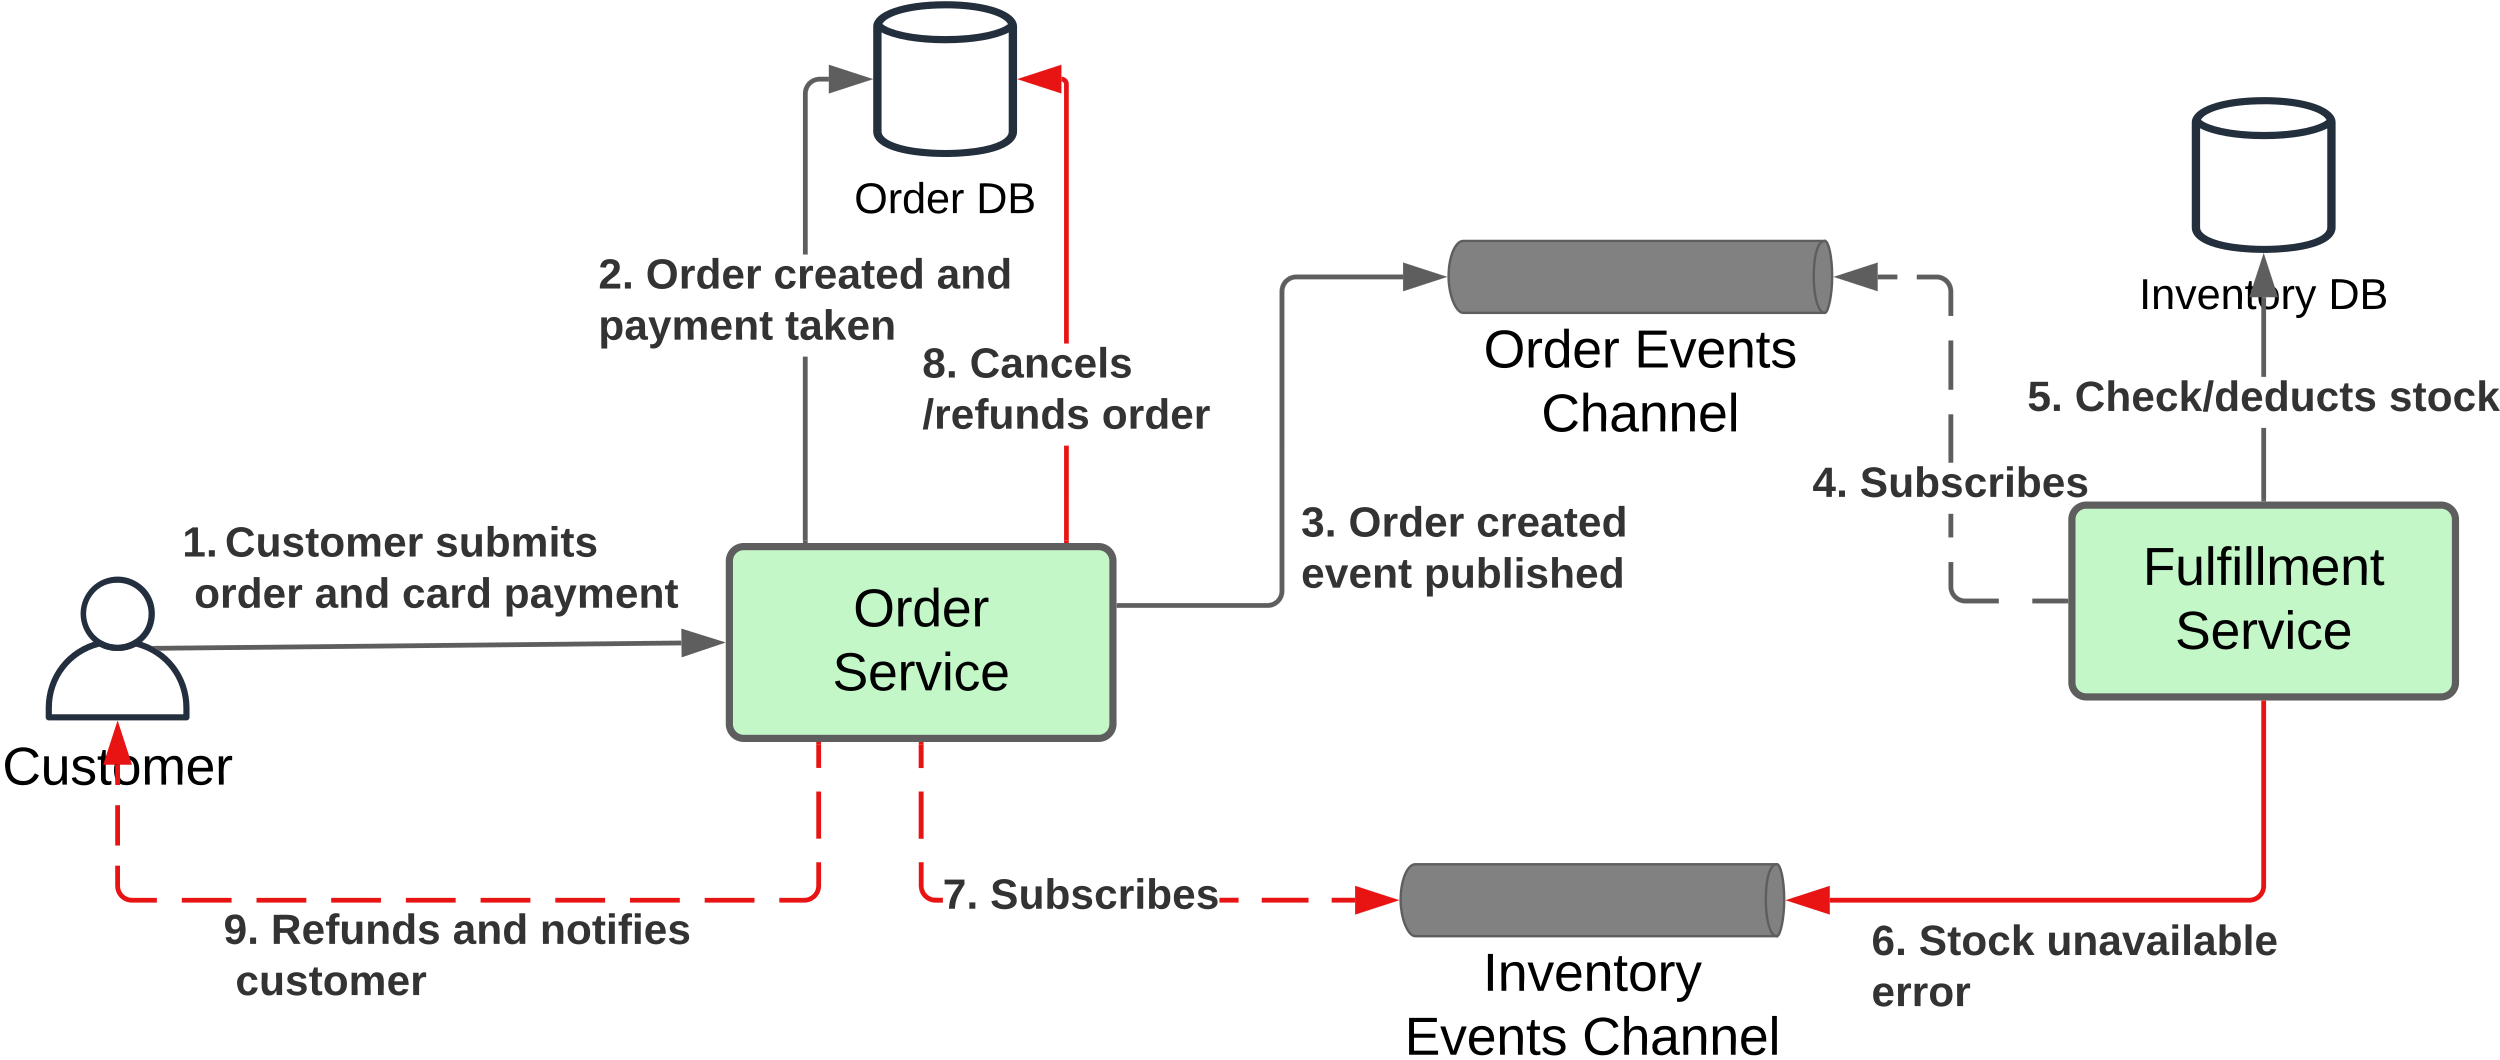 <svg xmlns="http://www.w3.org/2000/svg" xmlns:xlink="http://www.w3.org/1999/xlink" xmlns:lucid="lucid" width="1042.81" height="442.17"><g transform="translate(-335.761 -339.5)" lucid:page-tab-id="baG8KV2xqurh"><path d="M0 0h1870.87v1322.84H0z" fill="#fff"/><path d="M413.56 640h-57.48c-.66 0-1.26-.57-1.26-1.27v-3.84c0-13.65 8.94-25.08 22.14-28.3.36-.06.66-.03.96.14 4.44 2.4 9.36 2.4 13.8 0 .3-.17.6-.2.9-.13 13.26 3.22 22.2 14.65 22.2 28.3v3.83c0 .7-.6 1.27-1.26 1.27zm-56.16-2.57h54.84v-2.54c.06-12.28-7.92-22.58-19.74-25.65-2.52 1.23-4.86 1.8-7.68 1.8-2.82 0-5.16-.53-7.68-1.8-11.82 3.07-19.8 13.37-19.74 25.64z" stroke="#fff" stroke-opacity="0" fill="#232f3e"/><path d="M384.82 610.98c-2.75 0-5.1-.6-7.52-1.93-7.47-4.18-10.13-13.66-5.95-21.12 4.18-7.46 13.63-10.13 21.06-5.95 5.06 2.82 7.94 7.75 7.94 13.54 0 5.82-2.94 10.78-8.05 13.53-2.43 1.3-4.75 1.93-7.48 1.93zm0-28.38c-4.95-.12-9.2 2.4-11.58 6.72-3.38 6.3-1.06 14.1 5.2 17.5 4.06 2.2 8.52 2.2 12.58 0 4.27-2.32 6.75-6.5 6.72-11.4-.03-7.12-5.82-12.85-12.92-12.82z" stroke="#fff" stroke-opacity="0" fill="#232f3e"/><use xlink:href="#a" transform="matrix(1,0,0,1,324.816,649) translate(11.944 17.778)"/><path d="M401.62 609.92L620 607.7" stroke="#5e5e5e" stroke-width="2" fill="none"/><path d="M401.65 610.5l-2.78-1.53 2.76-.03z" stroke="#5e5e5e" stroke-width=".05" fill="#5e5e5e"/><path d="M635.26 607.53l-14.2 4.78-.1-9.26z" stroke="#5e5e5e" stroke-width="2" fill="#5e5e5e"/><use xlink:href="#b" transform="matrix(1,0,0,1,411.819,557.434) translate(0 14.222)"/><use xlink:href="#c" transform="matrix(1,0,0,1,411.819,557.434) translate(17.778 14.222)"/><use xlink:href="#d" transform="matrix(1,0,0,1,411.819,557.434) translate(105.481 14.222)"/><use xlink:href="#e" transform="matrix(1,0,0,1,411.819,557.434) translate(0 35.556)"/><use xlink:href="#f" transform="matrix(1,0,0,1,411.819,557.434) translate(4.938 35.556)"/><use xlink:href="#g" transform="matrix(1,0,0,1,411.819,557.434) translate(55.21 35.556)"/><use xlink:href="#h" transform="matrix(1,0,0,1,411.819,557.434) translate(91.654 35.556)"/><use xlink:href="#i" transform="matrix(1,0,0,1,411.819,557.434) translate(134.074 35.556)"/><path d="M640 573.5a6 6 0 0 1 6-6h148a6 6 0 0 1 6 6v68a6 6 0 0 1-6 6H646a6 6 0 0 1-6-6z" stroke="#5e5e5e" stroke-width="3" fill="#c3f7c8"/><use xlink:href="#j" transform="matrix(1,0,0,1,652,579.5) translate(39.667 21.278)"/><use xlink:href="#k" transform="matrix(1,0,0,1,652,579.5) translate(31.025 47.944)"/><path d="M1200 556.2a6 6 0 0 1 6-6h148a6 6 0 0 1 6 6v68a6 6 0 0 1-6 6h-148a6 6 0 0 1-6-6z" stroke="#5e5e5e" stroke-width="3" fill="#c3f7c8"/><use xlink:href="#l" transform="matrix(1,0,0,1,1212,562.209) translate(17.568 21.278)"/><use xlink:href="#k" transform="matrix(1,0,0,1,1212,562.209) translate(31.025 47.944)"/><path d="M1280.06 380c17.64 0 29.94 4.36 29.94 10.6v43.8c0 2.74-2.16 7.6-16.56 9.7-2.28.3-4.68.57-7.14.7-1.02.07-2.04.13-3.12.13-1.02.07-2.04.07-3.12.07s-2.1 0-3.18-.06c-1.02 0-2.04-.07-3.06-.13-2.46-.13-4.86-.38-7.14-.7-14.52-2.1-16.68-6.97-16.68-9.7v-43.8c0-6.25 12.36-10.6 30.06-10.6zm12.84 61.17c8.52-1.24 13.62-3.78 13.62-6.77v-41.33c-5.22 2.73-15 4.48-26.46 4.48s-21.42-1.75-26.58-4.55v41.4c0 2.93 5.28 5.53 13.74 6.77 2.16.32 4.5.5 6.9.7.96.07 1.92.07 2.94.14 1.98.07 4.02.07 6 0 1.02-.06 1.98-.06 2.94-.12 2.4-.2 4.68-.4 6.9-.7zM1280.06 383c-14.88 0-24.6 3.18-26.28 6.56l.06-.07c2.76 2.46 12.18 5.06 26.22 5.06s23.28-2.6 26.16-5c-1.68-3.38-11.4-6.57-26.16-6.57z" stroke="#000" stroke-opacity="0" fill="#232f3d"/><use xlink:href="#m" transform="matrix(1,0,0,1,1220,454) translate(8.05 14.4)"/><use xlink:href="#n" transform="matrix(1,0,0,1,1220,454) translate(87 14.4)"/><path d="M730.06 340c17.64 0 29.94 4.36 29.94 10.6v43.8c0 2.74-2.16 7.6-16.56 9.7-2.28.3-4.68.57-7.14.7-1.02.07-2.04.13-3.12.13-1.02.07-2.04.07-3.12.07s-2.1 0-3.18-.06c-1.02 0-2.04-.07-3.06-.13-2.46-.13-4.86-.38-7.14-.7-14.52-2.1-16.68-6.97-16.68-9.7v-43.8c0-6.25 12.36-10.6 30.06-10.6zm12.84 61.17c8.52-1.24 13.62-3.78 13.62-6.77v-41.33c-5.22 2.73-15 4.48-26.46 4.48s-21.42-1.75-26.58-4.55v41.4c0 2.93 5.28 5.53 13.74 6.77 2.16.32 4.5.5 6.9.7.96.07 1.92.07 2.94.14 1.98.07 4.02.07 6 0 1.02-.06 1.98-.06 2.94-.12 2.4-.2 4.68-.4 6.9-.7zM730.06 343c-14.88 0-24.6 3.18-26.28 6.56l.06-.07c2.76 2.46 12.18 5.06 26.22 5.06s23.28-2.6 26.16-5c-1.68-3.38-11.4-6.57-26.16-6.57z" stroke="#000" stroke-opacity="0" fill="#232f3d"/><use xlink:href="#o" transform="matrix(1,0,0,1,670,414) translate(22.075 14.4)"/><use xlink:href="#n" transform="matrix(1,0,0,1,670,414) translate(72.975 14.4)"/><path d="M1280.97 547.7h-1.94v-29.68h1.94zm0-51h-1.94v-33.2h1.94z" stroke="#5e5e5e" stroke-width=".05" fill="#5e5e5e"/><path d="M1280.97 548.7h-1.94v-1.02h1.94z" fill="#5e5e5e"/><path stroke="#5e5e5e" stroke-width=".05" fill="#5e5e5e"/><path d="M1284.63 462.5h-9.27l4.64-14.26z" fill="#5e5e5e"/><path d="M1285.98 463.48h-11.96l5.98-18.4zm-9.27-1.95h6.6l-3.3-10.14z" stroke="#5e5e5e" stroke-width=".05" fill="#5e5e5e"/><use xlink:href="#p" transform="matrix(1,0,0,1,1181.432,496.689) translate(0 14.222)"/><use xlink:href="#q" transform="matrix(1,0,0,1,1181.432,496.689) translate(19.753 14.222)"/><use xlink:href="#r" transform="matrix(1,0,0,1,1181.432,496.689) translate(150.815 14.222)"/><path d="M946.08 440c-3.04 0-6.08 6-6.08 15 0 7.5 3.04 15 6.08 15h150.88v-30H946.08z" stroke="#5e5e5e" fill="#818181"/><path d="M1100 455c0 7.5-1.6 15-3.04 15-3.04 0-4.64-7.5-4.64-15 0-9 1.6-15 4.64-15 1.44 0 3.04 6 3.04 15z" stroke="#5e5e5e" fill="#818181"/><use xlink:href="#s" transform="matrix(1,0,0,1,940,475) translate(14.63 17.778)"/><use xlink:href="#t" transform="matrix(1,0,0,1,940,475) translate(77.469 17.778)"/><use xlink:href="#u" transform="matrix(1,0,0,1,940,475) translate(38.704 44.444)"/><path d="M926.08 700c-3.04 0-6.08 6-6.08 15 0 7.5 3.04 15 6.08 15h150.88v-30H926.08z" stroke="#5e5e5e" fill="#818181"/><path d="M1080 715c0 7.5-1.6 15-3.04 15-3.04 0-4.64-7.5-4.64-15 0-9 1.6-15 4.64-15 1.44 0 3.04 6 3.04 15z" stroke="#5e5e5e" fill="#818181"/><use xlink:href="#v" transform="matrix(1,0,0,1,920,735) translate(34.352 17.778)"/><use xlink:href="#w" transform="matrix(1,0,0,1,920,735) translate(1.667 44.444)"/><use xlink:href="#x" transform="matrix(1,0,0,1,920,735) translate(75.741 44.444)"/><path d="M672.64 565h-1.95v-76.7h1.94zm8.86-191.52h-3.8l-.82.06-.77.18-.72.3-.67.42-.6.5-.5.6-.4.68-.3.73-.2.76-.06.84v67.1h-1.95v-67.18l.07-1.05.26-1.06.42-1 .57-.94.7-.83.84-.7.94-.6 1-.4 1.07-.26 1.05-.08h3.88z" stroke="#5e5e5e" stroke-width=".05" fill="#5e5e5e"/><path d="M672.64 566h-1.95v-1.03h1.94z" fill="#5e5e5e"/><path stroke="#5e5e5e" stroke-width=".05" fill="#5e5e5e"/><path d="M696.76 372.5l-14.26 4.63v-9.26z" fill="#5e5e5e"/><path d="M699.92 372.5l-18.4 5.98v-11.96zm-16.45 3.3l10.14-3.3-10.13-3.3z" stroke="#5e5e5e" stroke-width=".05" fill="#5e5e5e"/><use xlink:href="#y" transform="matrix(1,0,0,1,585.367,445.639) translate(0 14.222)"/><use xlink:href="#z" transform="matrix(1,0,0,1,585.367,445.639) translate(19.753 14.222)"/><use xlink:href="#A" transform="matrix(1,0,0,1,585.367,445.639) translate(73.037 14.222)"/><use xlink:href="#B" transform="matrix(1,0,0,1,585.367,445.639) translate(141.086 14.222)"/><use xlink:href="#C" transform="matrix(1,0,0,1,585.367,445.639) translate(0 35.556)"/><use xlink:href="#D" transform="matrix(1,0,0,1,585.367,445.639) translate(77.877 35.556)"/><path d="M921 455.98h-44.46l-.83.06-.75.18-.73.3-.67.42-.6.5-.52.6-.4.68-.3.73-.2.76-.06.84V586.1l-.08 1.06-.26 1.07-.42 1-.58.94-.7.83-.84.7-.93.6-1 .4-1.08.26-1.06.08H802.5v-1.95h61.96l.82-.07.77-.18.73-.3.67-.42.6-.5.5-.6.42-.68.3-.73.2-.77.05-.82V460.96l.1-1.05.24-1.06.42-1 .57-.94.7-.83.85-.7.93-.6 1-.4 1.08-.26 1.06-.08H921z" stroke="#5e5e5e" stroke-width=".05" fill="#5e5e5e"/><path d="M802.53 593.04h-1.03v-1.95h1.03z" fill="#5e5e5e"/><path stroke="#5e5e5e" stroke-width=".05" fill="#5e5e5e"/><path d="M936.26 455L922 459.63v-9.26z" fill="#5e5e5e"/><path d="M939.42 455l-18.4 5.98v-11.96zm-16.45 3.3l10.13-3.3-10.13-3.3z" stroke="#5e5e5e" stroke-width=".05" fill="#5e5e5e"/><use xlink:href="#E" transform="matrix(1,0,0,1,878.498,549.086) translate(0 14.222)"/><use xlink:href="#z" transform="matrix(1,0,0,1,878.498,549.086) translate(19.753 14.222)"/><use xlink:href="#F" transform="matrix(1,0,0,1,878.498,549.086) translate(73.037 14.222)"/><use xlink:href="#G" transform="matrix(1,0,0,1,878.498,549.086) translate(0 35.556)"/><use xlink:href="#H" transform="matrix(1,0,0,1,878.498,549.086) translate(51.259 35.556)"/><path d="M1150.48 584.17l.06.83.18.76.3.73.42.66.5.6.6.5.68.42.73.3.77.2.82.05h13.96v1.95h-14.04l-1.05-.08-1.06-.25-1-.42-.94-.57-.83-.72-.7-.83-.6-.92-.4-1-.26-1.08-.07-1.05v-10.3h1.95zm47.02 7h-14v-1.94h14zm-47.02-27.5h-1.95v-9.8h1.95zm0-31.14h-1.95v-20.2h1.95zm0-30.46h-1.95v-20.53h1.95zm-5.9-47.96l1.08.26 1 .42.94.58.84.7.7.84.58.93.42 1 .25 1.08.08 1.06v10.3h-1.95v-10.22l-.07-.83-.18-.75-.3-.73-.42-.67-.5-.6-.6-.5-.68-.43-.73-.3-.76-.18-.84-.06h-8.12v-1.96h8.2zm-17.4 1.88H1119v-1.96h8.17z" stroke="#5e5e5e" stroke-width=".05" fill="#5e5e5e"/><path d="M1118 459.63l-14.26-4.63 14.27-4.63z" fill="#5e5e5e"/><path d="M1118.98 460.98l-18.4-5.98 18.4-5.98zm-12.1-5.98l10.15 3.3v-6.6z" stroke="#5e5e5e" stroke-width=".05" fill="#5e5e5e"/><path d="M1198.5 591.18h-1.03v-1.95h1.03z" fill="#5e5e5e"/><path stroke="#5e5e5e" stroke-width=".05" fill="#5e5e5e"/><g><use xlink:href="#I" transform="matrix(1,0,0,1,1091.798,532.529) translate(0 14.222)"/><use xlink:href="#J" transform="matrix(1,0,0,1,1091.798,532.529) translate(19.753 14.222)"/></g><path d="M1280 632.7V709a6 6 0 0 1-6 6h-175" stroke="#e81313" stroke-width="2" fill="none"/><path d="M1280.97 632.74h-1.94v-1.03h1.94z" stroke="#e81313" stroke-width=".05" fill="#e81313"/><path d="M1083.74 715l14.27-4.63v9.26z" stroke="#e81313" stroke-width="2" fill="#e81313"/><g><use xlink:href="#K" transform="matrix(1,0,0,1,1116.407,723.635) translate(0 14.222)"/><use xlink:href="#L" transform="matrix(1,0,0,1,1116.407,723.635) translate(19.753 14.222)"/><use xlink:href="#M" transform="matrix(1,0,0,1,1116.407,723.635) translate(72.988 14.222)"/><use xlink:href="#N" transform="matrix(1,0,0,1,1116.407,723.635) translate(0 35.556)"/></g><path d="M720.98 708.96l.06.83.18.75.3.73.42.67.5.6.6.5.68.43.73.3.76.18.84.06h3V716h-3.08l-1.05-.1-1.06-.24-1-.42-.94-.58-.83-.7-.72-.84-.57-.93-.42-1-.25-1.08-.08-1.06v-9.87H721zm160.57 7H862.1v-1.94h19.45zm19.45 0h-9.73v-1.94H901zm-48.62 0h-7.93v-1.94h7.93zM721 689.35H719v-19.66H721zm0-29.5H719V650H721z" stroke="#e81313" stroke-width=".05" fill="#e81313"/><path d="M720.98 650.03H719V649H721z" fill="#e81313"/><path stroke="#e81313" stroke-width=".05" fill="#e81313"/><path d="M916.26 715L902 719.63v-9.26z" fill="#e81313"/><path d="M919.42 715l-18.4 5.98v-11.96zm-16.45 3.3l10.13-3.3-10.13-3.3z" stroke="#e81313" stroke-width=".05" fill="#e81313"/><g><use xlink:href="#O" transform="matrix(1,0,0,1,729.044,704.333) translate(0 14.222)"/><use xlink:href="#J" transform="matrix(1,0,0,1,729.044,704.333) translate(19.753 14.222)"/></g><path d="M677.25 650v9.83m0 9.84v19.66m0 9.84V709l-.08.94-.2.9-.38.88-.5.8-.6.72-.73.6-.8.5-.87.37-.9.23-.95.07h-10.4m-10.37 0H629.7m-10.38 0h-20.78m-10.38 0H567.4m-10.4 0h-20.77m-10.4 0h-20.76m-10.4 0h-20.76m-10.38 0h-20.77m-10.4 0H411.6m-10.4 0h-10.38l-.94-.07-.92-.22-.87-.35-.8-.5-.73-.6-.6-.72-.5-.8-.36-.88-.2-.9-.08-.95v-8.42m0-8.4v-16.84m0-8.42v-8.42" stroke="#e81313" stroke-width="2" fill="none"/><path d="M678.22 650.03h-1.95V649h1.95z" stroke="#e81313" stroke-width=".05" fill="#e81313"/><path d="M384.82 643.24l4.63 14.26h-9.27z" stroke="#e81313" stroke-width="2" fill="#e81313"/><g><use xlink:href="#P" transform="matrix(1,0,0,1,429.026,719) translate(0 14.222)"/><use xlink:href="#Q" transform="matrix(1,0,0,1,429.026,719) translate(19.753 14.222)"/><use xlink:href="#g" transform="matrix(1,0,0,1,429.026,719) translate(95.556 14.222)"/><use xlink:href="#R" transform="matrix(1,0,0,1,429.026,719) translate(132 14.222)"/><use xlink:href="#S" transform="matrix(1,0,0,1,429.026,719) translate(0 35.556)"/><use xlink:href="#T" transform="matrix(1,0,0,1,429.026,719) translate(4.938 35.556)"/></g><path d="M781.56 565h-1.95v-39.57h1.96zm-2.58-193.44l.47.1.44.2.4.25.36.32.32.36.25.4.18.45.12.47.04.44v108.22h-1.95V374.42l-.05-.18-.07-.16-.1-.15-.1-.13-.13-.1-.15-.1-.16-.07-.17-.04-.25-.03.16-1.94z" stroke="#e81313" stroke-width=".05" fill="#e81313"/><path d="M781.56 566h-1.95v-1.03h1.96z" fill="#e81313"/><path stroke="#e81313" stroke-width=".05" fill="#e81313"/><path d="M777.5 377.13l-14.26-4.63 14.26-4.63z" fill="#e81313"/><path d="M778.48 378.48l-18.4-5.98 18.4-5.98zm-12.1-5.98l10.15 3.3v-6.6z" stroke="#e81313" stroke-width=".05" fill="#e81313"/><g><use xlink:href="#U" transform="matrix(1,0,0,1,720.483,482.763) translate(0 14.222)"/><use xlink:href="#V" transform="matrix(1,0,0,1,720.483,482.763) translate(19.753 14.222)"/><use xlink:href="#W" transform="matrix(1,0,0,1,720.483,482.763) translate(0 35.556)"/><use xlink:href="#X" transform="matrix(1,0,0,1,720.483,482.763) translate(74.864 35.556)"/></g><defs><path d="M212-179c-10-28-35-45-73-45-59 0-87 40-87 99 0 60 29 101 89 101 43 0 62-24 78-52l27 14C228-24 195 4 139 4 59 4 22-46 18-125c-6-104 99-153 187-111 19 9 31 26 39 46" id="Y"/><path d="M84 4C-5 8 30-112 23-190h32v120c0 31 7 50 39 49 72-2 45-101 50-169h31l1 190h-30c-1-10 1-25-2-33-11 22-28 36-60 37" id="Z"/><path d="M135-143c-3-34-86-38-87 0 15 53 115 12 119 90S17 21 10-45l28-5c4 36 97 45 98 0-10-56-113-15-118-90-4-57 82-63 122-42 12 7 21 19 24 35" id="aa"/><path d="M59-47c-2 24 18 29 38 22v24C64 9 27 4 27-40v-127H5v-23h24l9-43h21v43h35v23H59v120" id="ab"/><path d="M100-194c62-1 85 37 85 99 1 63-27 99-86 99S16-35 15-95c0-66 28-99 85-99zM99-20c44 1 53-31 53-75 0-43-8-75-51-75s-53 32-53 75 10 74 51 75" id="ac"/><path d="M210-169c-67 3-38 105-44 169h-31v-121c0-29-5-50-35-48C34-165 62-65 56 0H25l-1-190h30c1 10-1 24 2 32 10-44 99-50 107 0 11-21 27-35 58-36 85-2 47 119 55 194h-31v-121c0-29-5-49-35-48" id="ad"/><path d="M100-194c63 0 86 42 84 106H49c0 40 14 67 53 68 26 1 43-12 49-29l28 8c-11 28-37 45-77 45C44 4 14-33 15-96c1-61 26-98 85-98zm52 81c6-60-76-77-97-28-3 7-6 17-6 28h103" id="ae"/><path d="M114-163C36-179 61-72 57 0H25l-1-190h30c1 12-1 29 2 39 6-27 23-49 58-41v29" id="af"/><g id="a"><use transform="matrix(0.062,0,0,0.062,0,0)" xlink:href="#Y"/><use transform="matrix(0.062,0,0,0.062,15.988,0)" xlink:href="#Z"/><use transform="matrix(0.062,0,0,0.062,28.333,0)" xlink:href="#aa"/><use transform="matrix(0.062,0,0,0.062,39.444,0)" xlink:href="#ab"/><use transform="matrix(0.062,0,0,0.062,45.617,0)" xlink:href="#ac"/><use transform="matrix(0.062,0,0,0.062,57.963,0)" xlink:href="#ad"/><use transform="matrix(0.062,0,0,0.062,76.42,0)" xlink:href="#ae"/><use transform="matrix(0.062,0,0,0.062,88.765,0)" xlink:href="#af"/></g><path fill="#333" d="M23 0v-37h61v-169l-59 37v-38l62-41h46v211h57V0H23" id="ag"/><path fill="#333" d="M24 0v-54h51V0H24" id="ah"/><g id="b"><use transform="matrix(0.049,0,0,0.049,0,0)" xlink:href="#ag"/><use transform="matrix(0.049,0,0,0.049,9.877,0)" xlink:href="#ah"/></g><path fill="#333" d="M67-125c0 53 21 87 73 88 37 1 54-22 65-47l45 17C233-25 199 4 140 4 58 4 20-42 15-125 8-235 124-281 211-232c18 10 29 29 36 50l-46 12c-8-25-30-41-62-41-52 0-71 34-72 86" id="ai"/><path fill="#333" d="M85 4C-2 5 27-109 22-190h50c7 57-23 150 33 157 60-5 35-97 40-157h50l1 190h-47c-2-12 1-28-3-38-12 25-28 42-61 42" id="aj"/><path fill="#333" d="M137-138c1-29-70-34-71-4 15 46 118 7 119 86 1 83-164 76-172 9l43-7c4 19 20 25 44 25 33 8 57-30 24-41C81-84 22-81 20-136c-2-80 154-74 161-7" id="ak"/><path fill="#333" d="M115-3C79 11 28 4 28-45v-112H4v-33h27l15-45h31v45h36v33H77v99c-1 23 16 31 38 25v30" id="al"/><path fill="#333" d="M110-194c64 0 96 36 96 99 0 64-35 99-97 99-61 0-95-36-95-99 0-62 34-99 96-99zm-1 164c35 0 45-28 45-65 0-40-10-65-43-65-34 0-45 26-45 65 0 36 10 65 43 65" id="am"/><path fill="#333" d="M220-157c-53 9-28 100-34 157h-49v-107c1-27-5-49-29-50C55-147 81-57 75 0H25l-1-190h47c2 12-1 28 3 38 10-53 101-56 108 0 13-22 24-43 59-42 82 1 51 116 57 194h-49v-107c-1-25-5-48-29-50" id="an"/><path fill="#333" d="M185-48c-13 30-37 53-82 52C43 2 14-33 14-96s30-98 90-98c62 0 83 45 84 108H66c0 31 8 55 39 56 18 0 30-7 34-22zm-45-69c5-46-57-63-70-21-2 6-4 13-4 21h74" id="ao"/><path fill="#333" d="M135-150c-39-12-60 13-60 57V0H25l-1-190h47c2 13-1 29 3 40 6-28 27-53 61-41v41" id="ap"/><g id="c"><use transform="matrix(0.049,0,0,0.049,0,0)" xlink:href="#ai"/><use transform="matrix(0.049,0,0,0.049,12.79,0)" xlink:href="#aj"/><use transform="matrix(0.049,0,0,0.049,23.605,0)" xlink:href="#ak"/><use transform="matrix(0.049,0,0,0.049,33.481,0)" xlink:href="#al"/><use transform="matrix(0.049,0,0,0.049,39.358,0)" xlink:href="#am"/><use transform="matrix(0.049,0,0,0.049,50.173,0)" xlink:href="#an"/><use transform="matrix(0.049,0,0,0.049,65.975,0)" xlink:href="#ao"/><use transform="matrix(0.049,0,0,0.049,75.852,0)" xlink:href="#ap"/></g><path fill="#333" d="M135-194c52 0 70 43 70 98 0 56-19 99-73 100-30 1-46-15-58-35L72 0H24l1-261h50v104c11-23 29-37 60-37zM114-30c31 0 40-27 40-66 0-37-7-63-39-63s-41 28-41 65c0 36 8 64 40 64" id="aq"/><path fill="#333" d="M25-224v-37h50v37H25zM25 0v-190h50V0H25" id="ar"/><g id="d"><use transform="matrix(0.049,0,0,0.049,0,0)" xlink:href="#ak"/><use transform="matrix(0.049,0,0,0.049,9.877,0)" xlink:href="#aj"/><use transform="matrix(0.049,0,0,0.049,20.691,0)" xlink:href="#aq"/><use transform="matrix(0.049,0,0,0.049,31.506,0)" xlink:href="#an"/><use transform="matrix(0.049,0,0,0.049,47.309,0)" xlink:href="#ar"/><use transform="matrix(0.049,0,0,0.049,52.247,0)" xlink:href="#al"/><use transform="matrix(0.049,0,0,0.049,58.123,0)" xlink:href="#ak"/></g><path fill="#333" d="M88-194c31-1 46 15 58 34l-1-101h50l1 261h-48c-2-10 0-23-3-31C134-8 116 4 84 4 32 4 16-41 15-95c0-56 19-97 73-99zm17 164c33 0 40-30 41-66 1-37-9-64-41-64s-38 30-39 65c0 43 13 65 39 65" id="as"/><g id="f"><use transform="matrix(0.049,0,0,0.049,0,0)" xlink:href="#am"/><use transform="matrix(0.049,0,0,0.049,10.815,0)" xlink:href="#ap"/><use transform="matrix(0.049,0,0,0.049,17.728,0)" xlink:href="#as"/><use transform="matrix(0.049,0,0,0.049,28.543,0)" xlink:href="#ao"/><use transform="matrix(0.049,0,0,0.049,38.42,0)" xlink:href="#ap"/></g><path fill="#333" d="M133-34C117-15 103 5 69 4 32 3 11-16 11-54c-1-60 55-63 116-61 1-26-3-47-28-47-18 1-26 9-28 27l-52-2c7-38 36-58 82-57s74 22 75 68l1 82c-1 14 12 18 25 15v27c-30 8-71 5-69-32zm-48 3c29 0 43-24 42-57-32 0-66-3-65 30 0 17 8 27 23 27" id="at"/><path fill="#333" d="M135-194c87-1 58 113 63 194h-50c-7-57 23-157-34-157-59 0-34 97-39 157H25l-1-190h47c2 12-1 28 3 38 12-26 28-41 61-42" id="au"/><g id="g"><use transform="matrix(0.049,0,0,0.049,0,0)" xlink:href="#at"/><use transform="matrix(0.049,0,0,0.049,9.877,0)" xlink:href="#au"/><use transform="matrix(0.049,0,0,0.049,20.691,0)" xlink:href="#as"/></g><path fill="#333" d="M190-63c-7 42-38 67-86 67-59 0-84-38-90-98-12-110 154-137 174-36l-49 2c-2-19-15-32-35-32-30 0-35 28-38 64-6 74 65 87 74 30" id="av"/><g id="h"><use transform="matrix(0.049,0,0,0.049,0,0)" xlink:href="#av"/><use transform="matrix(0.049,0,0,0.049,9.877,0)" xlink:href="#at"/><use transform="matrix(0.049,0,0,0.049,19.753,0)" xlink:href="#ap"/><use transform="matrix(0.049,0,0,0.049,26.667,0)" xlink:href="#as"/></g><path fill="#333" d="M135-194c53 0 70 44 70 98 0 56-19 98-73 100-31 1-45-17-59-34 3 33 2 69 2 105H25l-1-265h48c2 10 0 23 3 31 11-24 29-35 60-35zM114-30c33 0 39-31 40-66 0-38-9-64-40-64-56 0-55 130 0 130" id="aw"/><path fill="#333" d="M123 10C108 53 80 86 19 72V37c35 8 53-11 59-39L3-190h52l48 148c12-52 28-100 44-148h51" id="ax"/><g id="i"><use transform="matrix(0.049,0,0,0.049,0,0)" xlink:href="#aw"/><use transform="matrix(0.049,0,0,0.049,10.815,0)" xlink:href="#at"/><use transform="matrix(0.049,0,0,0.049,20.691,0)" xlink:href="#ax"/><use transform="matrix(0.049,0,0,0.049,30.568,0)" xlink:href="#an"/><use transform="matrix(0.049,0,0,0.049,46.37,0)" xlink:href="#ao"/><use transform="matrix(0.049,0,0,0.049,56.247,0)" xlink:href="#au"/><use transform="matrix(0.049,0,0,0.049,67.062,0)" xlink:href="#al"/></g><path d="M140-251c81 0 123 46 123 126C263-46 219 4 140 4 59 4 17-45 17-125s42-126 123-126zm0 227c63 0 89-41 89-101s-29-99-89-99c-61 0-89 39-89 99S79-25 140-24" id="ay"/><path d="M85-194c31 0 48 13 60 33l-1-100h32l1 261h-30c-2-10 0-23-3-31C134-8 116 4 85 4 32 4 16-35 15-94c0-66 23-100 70-100zm9 24c-40 0-46 34-46 75 0 40 6 74 45 74 42 0 51-32 51-76 0-42-9-74-50-73" id="az"/><g id="j"><use transform="matrix(0.062,0,0,0.062,0,0)" xlink:href="#ay"/><use transform="matrix(0.062,0,0,0.062,17.284,0)" xlink:href="#af"/><use transform="matrix(0.062,0,0,0.062,24.63,0)" xlink:href="#az"/><use transform="matrix(0.062,0,0,0.062,36.975,0)" xlink:href="#ae"/><use transform="matrix(0.062,0,0,0.062,49.321,0)" xlink:href="#af"/></g><path d="M185-189c-5-48-123-54-124 2 14 75 158 14 163 119 3 78-121 87-175 55-17-10-28-26-33-46l33-7c5 56 141 63 141-1 0-78-155-14-162-118-5-82 145-84 179-34 5 7 8 16 11 25" id="aA"/><path d="M108 0H70L1-190h34L89-25l56-165h34" id="aB"/><path d="M24-231v-30h32v30H24zM24 0v-190h32V0H24" id="aC"/><path d="M96-169c-40 0-48 33-48 73s9 75 48 75c24 0 41-14 43-38l32 2c-6 37-31 61-74 61-59 0-76-41-82-99-10-93 101-131 147-64 4 7 5 14 7 22l-32 3c-4-21-16-35-41-35" id="aD"/><g id="k"><use transform="matrix(0.062,0,0,0.062,0,0)" xlink:href="#aA"/><use transform="matrix(0.062,0,0,0.062,14.815,0)" xlink:href="#ae"/><use transform="matrix(0.062,0,0,0.062,27.16,0)" xlink:href="#af"/><use transform="matrix(0.062,0,0,0.062,34.506,0)" xlink:href="#aB"/><use transform="matrix(0.062,0,0,0.062,45.617,0)" xlink:href="#aC"/><use transform="matrix(0.062,0,0,0.062,50.494,0)" xlink:href="#aD"/><use transform="matrix(0.062,0,0,0.062,61.605,0)" xlink:href="#ae"/></g><path d="M63-220v92h138v28H63V0H30v-248h175v28H63" id="aE"/><path d="M24 0v-261h32V0H24" id="aF"/><path d="M101-234c-31-9-42 10-38 44h38v23H63V0H32v-167H5v-23h27c-7-52 17-82 69-68v24" id="aG"/><path d="M117-194c89-4 53 116 60 194h-32v-121c0-31-8-49-39-48C34-167 62-67 57 0H25l-1-190h30c1 10-1 24 2 32 11-22 29-35 61-36" id="aH"/><g id="l"><use transform="matrix(0.062,0,0,0.062,0,0)" xlink:href="#aE"/><use transform="matrix(0.062,0,0,0.062,13.519,0)" xlink:href="#Z"/><use transform="matrix(0.062,0,0,0.062,25.864,0)" xlink:href="#aF"/><use transform="matrix(0.062,0,0,0.062,30.741,0)" xlink:href="#aG"/><use transform="matrix(0.062,0,0,0.062,36.914,0)" xlink:href="#aC"/><use transform="matrix(0.062,0,0,0.062,41.79,0)" xlink:href="#aF"/><use transform="matrix(0.062,0,0,0.062,46.667,0)" xlink:href="#aF"/><use transform="matrix(0.062,0,0,0.062,51.543,0)" xlink:href="#ad"/><use transform="matrix(0.062,0,0,0.062,70,0)" xlink:href="#ae"/><use transform="matrix(0.062,0,0,0.062,82.346,0)" xlink:href="#aH"/><use transform="matrix(0.062,0,0,0.062,94.691,0)" xlink:href="#ab"/></g><path d="M33 0v-248h34V0H33" id="aI"/><path d="M179-190L93 31C79 59 56 82 12 73V49c39 6 53-20 64-50L1-190h34L92-34l54-156h33" id="aJ"/><g id="m"><use transform="matrix(0.05,0,0,0.05,0,0)" xlink:href="#aI"/><use transform="matrix(0.05,0,0,0.05,5,0)" xlink:href="#aH"/><use transform="matrix(0.05,0,0,0.05,15,0)" xlink:href="#aB"/><use transform="matrix(0.05,0,0,0.05,24,0)" xlink:href="#ae"/><use transform="matrix(0.05,0,0,0.05,34,0)" xlink:href="#aH"/><use transform="matrix(0.05,0,0,0.05,44,0)" xlink:href="#ab"/><use transform="matrix(0.05,0,0,0.05,49,0)" xlink:href="#ac"/><use transform="matrix(0.05,0,0,0.05,59,0)" xlink:href="#af"/><use transform="matrix(0.05,0,0,0.05,64.95,0)" xlink:href="#aJ"/></g><path d="M30-248c118-7 216 8 213 122C240-48 200 0 122 0H30v-248zM63-27c89 8 146-16 146-99s-60-101-146-95v194" id="aK"/><path d="M160-131c35 5 61 23 61 61C221 17 115-2 30 0v-248c76 3 177-17 177 60 0 33-19 50-47 57zm-97-11c50-1 110 9 110-42 0-47-63-36-110-37v79zm0 115c55-2 124 14 124-45 0-56-70-42-124-44v89" id="aL"/><g id="n"><use transform="matrix(0.05,0,0,0.05,0,0)" xlink:href="#aK"/><use transform="matrix(0.05,0,0,0.05,12.95,0)" xlink:href="#aL"/></g><g id="o"><use transform="matrix(0.05,0,0,0.05,0,0)" xlink:href="#ay"/><use transform="matrix(0.05,0,0,0.05,14,0)" xlink:href="#af"/><use transform="matrix(0.05,0,0,0.05,19.95,0)" xlink:href="#az"/><use transform="matrix(0.05,0,0,0.05,29.95,0)" xlink:href="#ae"/><use transform="matrix(0.05,0,0,0.05,39.95,0)" xlink:href="#af"/></g><path fill="#333" d="M139-81c0-46-55-55-73-27H18l9-140h149v37H72l-4 63c44-38 133-4 122 66C201 21 21 35 11-62l49-4c5 18 15 30 39 30 26 0 40-18 40-45" id="aM"/><g id="p"><use transform="matrix(0.049,0,0,0.049,0,0)" xlink:href="#aM"/><use transform="matrix(0.049,0,0,0.049,9.877,0)" xlink:href="#ah"/></g><path fill="#333" d="M114-157C55-157 80-60 75 0H25v-261h50l-1 109c12-26 28-41 61-42 86-1 58 113 63 194h-50c-7-57 23-157-34-157" id="aN"/><path fill="#333" d="M147 0L96-86 75-71V0H25v-261h50v150l67-79h53l-66 74L201 0h-54" id="aO"/><path fill="#333" d="M4 7l51-268h42L46 7H4" id="aP"/><g id="q"><use transform="matrix(0.049,0,0,0.049,0,0)" xlink:href="#ai"/><use transform="matrix(0.049,0,0,0.049,12.79,0)" xlink:href="#aN"/><use transform="matrix(0.049,0,0,0.049,23.605,0)" xlink:href="#ao"/><use transform="matrix(0.049,0,0,0.049,33.481,0)" xlink:href="#av"/><use transform="matrix(0.049,0,0,0.049,43.358,0)" xlink:href="#aO"/><use transform="matrix(0.049,0,0,0.049,53.235,0)" xlink:href="#aP"/><use transform="matrix(0.049,0,0,0.049,58.173,0)" xlink:href="#as"/><use transform="matrix(0.049,0,0,0.049,68.988,0)" xlink:href="#ao"/><use transform="matrix(0.049,0,0,0.049,78.864,0)" xlink:href="#as"/><use transform="matrix(0.049,0,0,0.049,89.679,0)" xlink:href="#aj"/><use transform="matrix(0.049,0,0,0.049,100.494,0)" xlink:href="#av"/><use transform="matrix(0.049,0,0,0.049,110.37,0)" xlink:href="#al"/><use transform="matrix(0.049,0,0,0.049,116.247,0)" xlink:href="#ak"/></g><g id="r"><use transform="matrix(0.049,0,0,0.049,0,0)" xlink:href="#ak"/><use transform="matrix(0.049,0,0,0.049,9.877,0)" xlink:href="#al"/><use transform="matrix(0.049,0,0,0.049,15.753,0)" xlink:href="#am"/><use transform="matrix(0.049,0,0,0.049,26.568,0)" xlink:href="#av"/><use transform="matrix(0.049,0,0,0.049,36.444,0)" xlink:href="#aO"/></g><g id="s"><use transform="matrix(0.062,0,0,0.062,0,0)" xlink:href="#ay"/><use transform="matrix(0.062,0,0,0.062,17.284,0)" xlink:href="#af"/><use transform="matrix(0.062,0,0,0.062,24.63,0)" xlink:href="#az"/><use transform="matrix(0.062,0,0,0.062,36.975,0)" xlink:href="#ae"/><use transform="matrix(0.062,0,0,0.062,49.321,0)" xlink:href="#af"/></g><path d="M30 0v-248h187v28H63v79h144v27H63v87h162V0H30" id="aQ"/><g id="t"><use transform="matrix(0.062,0,0,0.062,0,0)" xlink:href="#aQ"/><use transform="matrix(0.062,0,0,0.062,14.815,0)" xlink:href="#aB"/><use transform="matrix(0.062,0,0,0.062,25.926,0)" xlink:href="#ae"/><use transform="matrix(0.062,0,0,0.062,38.272,0)" xlink:href="#aH"/><use transform="matrix(0.062,0,0,0.062,50.617,0)" xlink:href="#ab"/><use transform="matrix(0.062,0,0,0.062,56.79,0)" xlink:href="#aa"/></g><path d="M106-169C34-169 62-67 57 0H25v-261h32l-1 103c12-21 28-36 61-36 89 0 53 116 60 194h-32v-121c2-32-8-49-39-48" id="aR"/><path d="M141-36C126-15 110 5 73 4 37 3 15-17 15-53c-1-64 63-63 125-63 3-35-9-54-41-54-24 1-41 7-42 31l-33-3c5-37 33-52 76-52 45 0 72 20 72 64v82c-1 20 7 32 28 27v20c-31 9-61-2-59-35zM48-53c0 20 12 33 32 33 41-3 63-29 60-74-43 2-92-5-92 41" id="aS"/><g id="u"><use transform="matrix(0.062,0,0,0.062,0,0)" xlink:href="#Y"/><use transform="matrix(0.062,0,0,0.062,15.988,0)" xlink:href="#aR"/><use transform="matrix(0.062,0,0,0.062,28.333,0)" xlink:href="#aS"/><use transform="matrix(0.062,0,0,0.062,40.679,0)" xlink:href="#aH"/><use transform="matrix(0.062,0,0,0.062,53.025,0)" xlink:href="#aH"/><use transform="matrix(0.062,0,0,0.062,65.37,0)" xlink:href="#ae"/><use transform="matrix(0.062,0,0,0.062,77.716,0)" xlink:href="#aF"/></g><g id="v"><use transform="matrix(0.062,0,0,0.062,0,0)" xlink:href="#aI"/><use transform="matrix(0.062,0,0,0.062,6.173,0)" xlink:href="#aH"/><use transform="matrix(0.062,0,0,0.062,18.519,0)" xlink:href="#aB"/><use transform="matrix(0.062,0,0,0.062,29.63,0)" xlink:href="#ae"/><use transform="matrix(0.062,0,0,0.062,41.975,0)" xlink:href="#aH"/><use transform="matrix(0.062,0,0,0.062,54.321,0)" xlink:href="#ab"/><use transform="matrix(0.062,0,0,0.062,60.494,0)" xlink:href="#ac"/><use transform="matrix(0.062,0,0,0.062,72.84,0)" xlink:href="#af"/><use transform="matrix(0.062,0,0,0.062,80.185,0)" xlink:href="#aJ"/></g><g id="w"><use transform="matrix(0.062,0,0,0.062,0,0)" xlink:href="#aQ"/><use transform="matrix(0.062,0,0,0.062,14.815,0)" xlink:href="#aB"/><use transform="matrix(0.062,0,0,0.062,25.926,0)" xlink:href="#ae"/><use transform="matrix(0.062,0,0,0.062,38.272,0)" xlink:href="#aH"/><use transform="matrix(0.062,0,0,0.062,50.617,0)" xlink:href="#ab"/><use transform="matrix(0.062,0,0,0.062,56.79,0)" xlink:href="#aa"/></g><g id="x"><use transform="matrix(0.062,0,0,0.062,0,0)" xlink:href="#Y"/><use transform="matrix(0.062,0,0,0.062,15.988,0)" xlink:href="#aR"/><use transform="matrix(0.062,0,0,0.062,28.333,0)" xlink:href="#aS"/><use transform="matrix(0.062,0,0,0.062,40.679,0)" xlink:href="#aH"/><use transform="matrix(0.062,0,0,0.062,53.025,0)" xlink:href="#aH"/><use transform="matrix(0.062,0,0,0.062,65.37,0)" xlink:href="#ae"/><use transform="matrix(0.062,0,0,0.062,77.716,0)" xlink:href="#aF"/></g><path fill="#333" d="M182-182c0 78-84 86-111 141h115V0H12c-6-101 99-100 120-180 1-22-12-31-33-32-23 0-32 14-35 34l-49-3c5-45 32-70 84-70 51 0 83 22 83 69" id="aT"/><g id="y"><use transform="matrix(0.049,0,0,0.049,0,0)" xlink:href="#aT"/><use transform="matrix(0.049,0,0,0.049,9.877,0)" xlink:href="#ah"/></g><path fill="#333" d="M140-251c80 0 125 45 125 126S219 4 139 4C58 4 15-44 15-125s44-126 125-126zm-1 214c52 0 73-35 73-88 0-50-21-86-72-86-52 0-73 35-73 86s22 88 72 88" id="aU"/><g id="z"><use transform="matrix(0.049,0,0,0.049,0,0)" xlink:href="#aU"/><use transform="matrix(0.049,0,0,0.049,13.827,0)" xlink:href="#ap"/><use transform="matrix(0.049,0,0,0.049,20.741,0)" xlink:href="#as"/><use transform="matrix(0.049,0,0,0.049,31.556,0)" xlink:href="#ao"/><use transform="matrix(0.049,0,0,0.049,41.432,0)" xlink:href="#ap"/></g><g id="A"><use transform="matrix(0.049,0,0,0.049,0,0)" xlink:href="#av"/><use transform="matrix(0.049,0,0,0.049,9.877,0)" xlink:href="#ap"/><use transform="matrix(0.049,0,0,0.049,16.79,0)" xlink:href="#ao"/><use transform="matrix(0.049,0,0,0.049,26.667,0)" xlink:href="#at"/><use transform="matrix(0.049,0,0,0.049,36.543,0)" xlink:href="#al"/><use transform="matrix(0.049,0,0,0.049,42.42,0)" xlink:href="#ao"/><use transform="matrix(0.049,0,0,0.049,52.296,0)" xlink:href="#as"/></g><g id="B"><use transform="matrix(0.049,0,0,0.049,0,0)" xlink:href="#at"/><use transform="matrix(0.049,0,0,0.049,9.877,0)" xlink:href="#au"/><use transform="matrix(0.049,0,0,0.049,20.691,0)" xlink:href="#as"/></g><g id="C"><use transform="matrix(0.049,0,0,0.049,0,0)" xlink:href="#aw"/><use transform="matrix(0.049,0,0,0.049,10.815,0)" xlink:href="#at"/><use transform="matrix(0.049,0,0,0.049,20.691,0)" xlink:href="#ax"/><use transform="matrix(0.049,0,0,0.049,30.568,0)" xlink:href="#an"/><use transform="matrix(0.049,0,0,0.049,46.37,0)" xlink:href="#ao"/><use transform="matrix(0.049,0,0,0.049,56.247,0)" xlink:href="#au"/><use transform="matrix(0.049,0,0,0.049,67.062,0)" xlink:href="#al"/></g><g id="D"><use transform="matrix(0.049,0,0,0.049,0,0)" xlink:href="#al"/><use transform="matrix(0.049,0,0,0.049,5.877,0)" xlink:href="#at"/><use transform="matrix(0.049,0,0,0.049,15.753,0)" xlink:href="#aO"/><use transform="matrix(0.049,0,0,0.049,25.63,0)" xlink:href="#ao"/><use transform="matrix(0.049,0,0,0.049,35.506,0)" xlink:href="#au"/></g><path fill="#333" d="M128-127c34 4 56 21 59 58 7 91-148 94-172 28-4-9-6-17-7-26l51-5c1 24 16 35 40 36 23 0 39-12 38-36-1-31-31-36-65-34v-40c32 2 59-3 59-33 0-20-13-33-34-33s-33 13-35 32l-50-3c6-44 37-68 86-68 50 0 83 20 83 66 0 35-22 52-53 58" id="aV"/><g id="E"><use transform="matrix(0.049,0,0,0.049,0,0)" xlink:href="#aV"/><use transform="matrix(0.049,0,0,0.049,9.877,0)" xlink:href="#ah"/></g><g id="F"><use transform="matrix(0.049,0,0,0.049,0,0)" xlink:href="#av"/><use transform="matrix(0.049,0,0,0.049,9.877,0)" xlink:href="#ap"/><use transform="matrix(0.049,0,0,0.049,16.79,0)" xlink:href="#ao"/><use transform="matrix(0.049,0,0,0.049,26.667,0)" xlink:href="#at"/><use transform="matrix(0.049,0,0,0.049,36.543,0)" xlink:href="#al"/><use transform="matrix(0.049,0,0,0.049,42.42,0)" xlink:href="#ao"/><use transform="matrix(0.049,0,0,0.049,52.296,0)" xlink:href="#as"/></g><path fill="#333" d="M128 0H69L1-190h53L99-40l48-150h52" id="aW"/><g id="G"><use transform="matrix(0.049,0,0,0.049,0,0)" xlink:href="#ao"/><use transform="matrix(0.049,0,0,0.049,9.877,0)" xlink:href="#aW"/><use transform="matrix(0.049,0,0,0.049,19.753,0)" xlink:href="#ao"/><use transform="matrix(0.049,0,0,0.049,29.63,0)" xlink:href="#au"/><use transform="matrix(0.049,0,0,0.049,40.444,0)" xlink:href="#al"/></g><path fill="#333" d="M25 0v-261h50V0H25" id="aX"/><g id="H"><use transform="matrix(0.049,0,0,0.049,0,0)" xlink:href="#aw"/><use transform="matrix(0.049,0,0,0.049,10.815,0)" xlink:href="#aj"/><use transform="matrix(0.049,0,0,0.049,21.63,0)" xlink:href="#aq"/><use transform="matrix(0.049,0,0,0.049,32.444,0)" xlink:href="#aX"/><use transform="matrix(0.049,0,0,0.049,37.383,0)" xlink:href="#ar"/><use transform="matrix(0.049,0,0,0.049,42.321,0)" xlink:href="#ak"/><use transform="matrix(0.049,0,0,0.049,52.198,0)" xlink:href="#aN"/><use transform="matrix(0.049,0,0,0.049,63.012,0)" xlink:href="#ao"/><use transform="matrix(0.049,0,0,0.049,72.889,0)" xlink:href="#as"/></g><path fill="#333" d="M165-50V0h-47v-50H5v-38l105-160h55v161h33v37h-33zm-47-37l2-116L46-87h72" id="aY"/><g id="I"><use transform="matrix(0.049,0,0,0.049,0,0)" xlink:href="#aY"/><use transform="matrix(0.049,0,0,0.049,9.877,0)" xlink:href="#ah"/></g><path fill="#333" d="M169-182c-1-43-94-46-97-3 18 66 151 10 154 114 3 95-165 93-204 36-6-8-10-19-12-30l50-8c3 46 112 56 116 5-17-69-150-10-154-114-4-87 153-88 188-35 5 8 8 18 10 28" id="aZ"/><g id="J"><use transform="matrix(0.049,0,0,0.049,0,0)" xlink:href="#aZ"/><use transform="matrix(0.049,0,0,0.049,11.852,0)" xlink:href="#aj"/><use transform="matrix(0.049,0,0,0.049,22.667,0)" xlink:href="#aq"/><use transform="matrix(0.049,0,0,0.049,33.481,0)" xlink:href="#ak"/><use transform="matrix(0.049,0,0,0.049,43.358,0)" xlink:href="#av"/><use transform="matrix(0.049,0,0,0.049,53.235,0)" xlink:href="#ap"/><use transform="matrix(0.049,0,0,0.049,60.148,0)" xlink:href="#ar"/><use transform="matrix(0.049,0,0,0.049,65.086,0)" xlink:href="#aq"/><use transform="matrix(0.049,0,0,0.049,75.901,0)" xlink:href="#ao"/><use transform="matrix(0.049,0,0,0.049,85.778,0)" xlink:href="#ak"/></g><path fill="#333" d="M115-159c48 0 72 30 72 78 0 54-30 85-83 85-64 0-91-50-91-122 0-98 58-163 141-120 15 8 21 24 27 44l-47 6c-5-31-48-31-61-4-7 14-11 33-11 60 9-17 28-27 53-27zM102-35c24 0 36-20 36-45s-11-43-37-43c-23 0-36 14-36 38 0 27 11 50 37 50" id="ba"/><g id="K"><use transform="matrix(0.049,0,0,0.049,0,0)" xlink:href="#ba"/><use transform="matrix(0.049,0,0,0.049,9.877,0)" xlink:href="#ah"/></g><g id="L"><use transform="matrix(0.049,0,0,0.049,0,0)" xlink:href="#aZ"/><use transform="matrix(0.049,0,0,0.049,11.852,0)" xlink:href="#al"/><use transform="matrix(0.049,0,0,0.049,17.728,0)" xlink:href="#am"/><use transform="matrix(0.049,0,0,0.049,28.543,0)" xlink:href="#av"/><use transform="matrix(0.049,0,0,0.049,38.42,0)" xlink:href="#aO"/></g><g id="M"><use transform="matrix(0.049,0,0,0.049,0,0)" xlink:href="#aj"/><use transform="matrix(0.049,0,0,0.049,10.815,0)" xlink:href="#au"/><use transform="matrix(0.049,0,0,0.049,21.63,0)" xlink:href="#at"/><use transform="matrix(0.049,0,0,0.049,31.506,0)" xlink:href="#aW"/><use transform="matrix(0.049,0,0,0.049,41.383,0)" xlink:href="#at"/><use transform="matrix(0.049,0,0,0.049,51.259,0)" xlink:href="#ar"/><use transform="matrix(0.049,0,0,0.049,56.198,0)" xlink:href="#aX"/><use transform="matrix(0.049,0,0,0.049,61.136,0)" xlink:href="#at"/><use transform="matrix(0.049,0,0,0.049,71.012,0)" xlink:href="#aq"/><use transform="matrix(0.049,0,0,0.049,81.827,0)" xlink:href="#aX"/><use transform="matrix(0.049,0,0,0.049,86.765,0)" xlink:href="#ao"/></g><g id="N"><use transform="matrix(0.049,0,0,0.049,0,0)" xlink:href="#ao"/><use transform="matrix(0.049,0,0,0.049,9.877,0)" xlink:href="#ap"/><use transform="matrix(0.049,0,0,0.049,16.79,0)" xlink:href="#ap"/><use transform="matrix(0.049,0,0,0.049,23.704,0)" xlink:href="#am"/><use transform="matrix(0.049,0,0,0.049,34.519,0)" xlink:href="#ap"/></g><path fill="#333" d="M52 0c1-96 47-148 87-207H15v-41h169v40c-36 62-79 113-81 208H52" id="bb"/><g id="O"><use transform="matrix(0.049,0,0,0.049,0,0)" xlink:href="#bb"/><use transform="matrix(0.049,0,0,0.049,9.877,0)" xlink:href="#ah"/></g><path fill="#333" d="M99-251c69 0 84 53 88 123 5 99-61 162-144 118-15-8-21-25-26-45l46-6c4 31 50 33 63 7 7-15 12-36 12-60-9 18-29 28-54 28-48 0-72-32-72-82 0-55 31-83 87-83zm-1 128c24 0 37-16 37-39 0-27-10-51-37-51-25 0-35 19-35 45 0 25 10 45 35 45" id="bc"/><g id="P"><use transform="matrix(0.049,0,0,0.049,0,0)" xlink:href="#bc"/><use transform="matrix(0.049,0,0,0.049,9.877,0)" xlink:href="#ah"/></g><path fill="#333" d="M240-174c0 40-23 61-54 70L253 0h-59l-57-94H76V0H24v-248c93 4 217-23 216 74zM76-134c48-2 112 12 112-38 0-48-66-32-112-35v73" id="bd"/><path fill="#333" d="M121-226c-27-7-43 5-38 36h38v33H83V0H34v-157H6v-33h28c-9-59 32-81 87-68v32" id="be"/><g id="Q"><use transform="matrix(0.049,0,0,0.049,0,0)" xlink:href="#bd"/><use transform="matrix(0.049,0,0,0.049,12.79,0)" xlink:href="#ao"/><use transform="matrix(0.049,0,0,0.049,22.667,0)" xlink:href="#be"/><use transform="matrix(0.049,0,0,0.049,28.543,0)" xlink:href="#aj"/><use transform="matrix(0.049,0,0,0.049,39.358,0)" xlink:href="#au"/><use transform="matrix(0.049,0,0,0.049,50.173,0)" xlink:href="#as"/><use transform="matrix(0.049,0,0,0.049,60.988,0)" xlink:href="#ak"/></g><g id="R"><use transform="matrix(0.049,0,0,0.049,0,0)" xlink:href="#au"/><use transform="matrix(0.049,0,0,0.049,10.815,0)" xlink:href="#am"/><use transform="matrix(0.049,0,0,0.049,21.63,0)" xlink:href="#al"/><use transform="matrix(0.049,0,0,0.049,27.506,0)" xlink:href="#ar"/><use transform="matrix(0.049,0,0,0.049,32.444,0)" xlink:href="#be"/><use transform="matrix(0.049,0,0,0.049,38.321,0)" xlink:href="#ar"/><use transform="matrix(0.049,0,0,0.049,43.259,0)" xlink:href="#ao"/><use transform="matrix(0.049,0,0,0.049,53.136,0)" xlink:href="#ak"/></g><g id="T"><use transform="matrix(0.049,0,0,0.049,0,0)" xlink:href="#av"/><use transform="matrix(0.049,0,0,0.049,9.877,0)" xlink:href="#aj"/><use transform="matrix(0.049,0,0,0.049,20.691,0)" xlink:href="#ak"/><use transform="matrix(0.049,0,0,0.049,30.568,0)" xlink:href="#al"/><use transform="matrix(0.049,0,0,0.049,36.444,0)" xlink:href="#am"/><use transform="matrix(0.049,0,0,0.049,47.259,0)" xlink:href="#an"/><use transform="matrix(0.049,0,0,0.049,63.062,0)" xlink:href="#ao"/><use transform="matrix(0.049,0,0,0.049,72.938,0)" xlink:href="#ap"/></g><path fill="#333" d="M138-131c27 9 52 24 51 61 0 53-36 74-89 74S11-19 11-69c0-35 22-54 51-61-78-25-46-121 38-121 51 0 83 19 83 66 0 30-18 49-45 54zm-38-16c24 0 32-13 32-36 1-23-11-34-32-34-22 0-33 12-32 34 0 22 9 36 32 36zm1 116c27 0 37-17 37-43 0-25-13-39-39-39-24 0-37 15-37 40 0 27 11 42 39 42" id="bf"/><g id="U"><use transform="matrix(0.049,0,0,0.049,0,0)" xlink:href="#bf"/><use transform="matrix(0.049,0,0,0.049,9.877,0)" xlink:href="#ah"/></g><g id="V"><use transform="matrix(0.049,0,0,0.049,0,0)" xlink:href="#ai"/><use transform="matrix(0.049,0,0,0.049,12.79,0)" xlink:href="#at"/><use transform="matrix(0.049,0,0,0.049,22.667,0)" xlink:href="#au"/><use transform="matrix(0.049,0,0,0.049,33.481,0)" xlink:href="#av"/><use transform="matrix(0.049,0,0,0.049,43.358,0)" xlink:href="#ao"/><use transform="matrix(0.049,0,0,0.049,53.235,0)" xlink:href="#aX"/><use transform="matrix(0.049,0,0,0.049,58.173,0)" xlink:href="#ak"/></g><g id="W"><use transform="matrix(0.049,0,0,0.049,0,0)" xlink:href="#aP"/><use transform="matrix(0.049,0,0,0.049,4.938,0)" xlink:href="#ap"/><use transform="matrix(0.049,0,0,0.049,11.852,0)" xlink:href="#ao"/><use transform="matrix(0.049,0,0,0.049,21.728,0)" xlink:href="#be"/><use transform="matrix(0.049,0,0,0.049,27.605,0)" xlink:href="#aj"/><use transform="matrix(0.049,0,0,0.049,38.42,0)" xlink:href="#au"/><use transform="matrix(0.049,0,0,0.049,49.235,0)" xlink:href="#as"/><use transform="matrix(0.049,0,0,0.049,60.049,0)" xlink:href="#ak"/></g><g id="X"><use transform="matrix(0.049,0,0,0.049,0,0)" xlink:href="#am"/><use transform="matrix(0.049,0,0,0.049,10.815,0)" xlink:href="#ap"/><use transform="matrix(0.049,0,0,0.049,17.728,0)" xlink:href="#as"/><use transform="matrix(0.049,0,0,0.049,28.543,0)" xlink:href="#ao"/><use transform="matrix(0.049,0,0,0.049,38.42,0)" xlink:href="#ap"/></g></defs></g></svg>